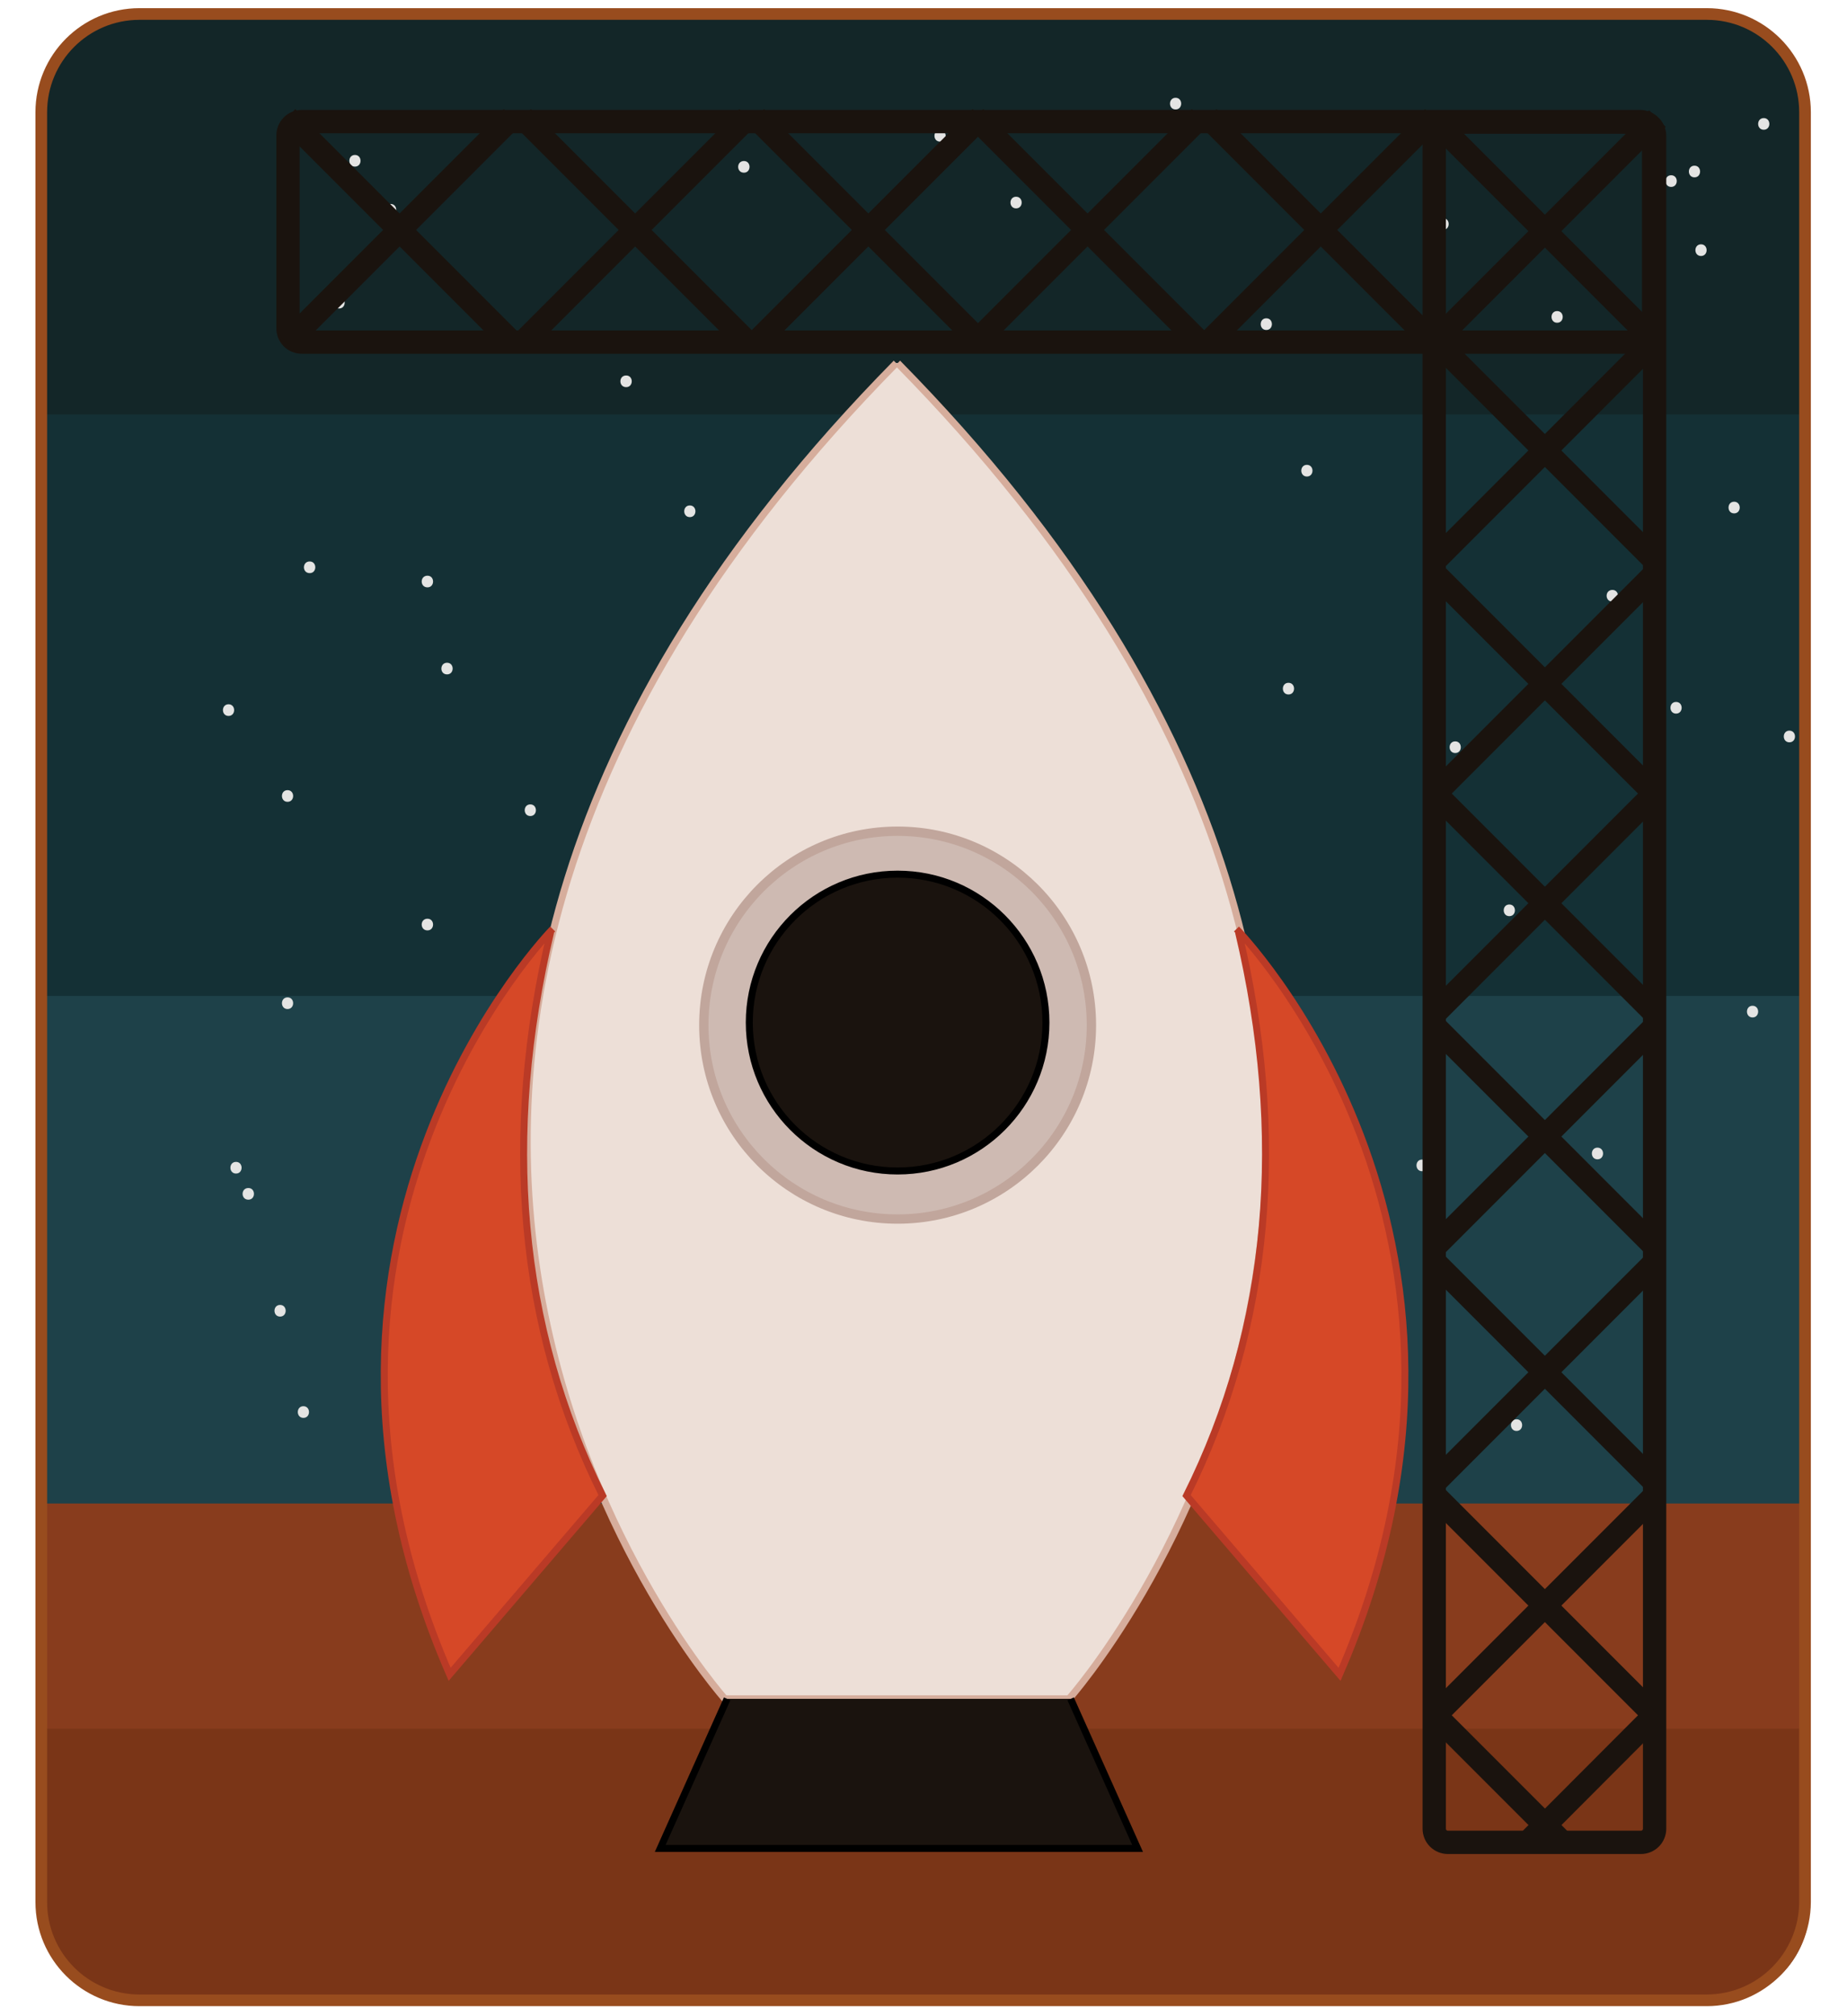 <?xml version="1.0" encoding="utf-8"?>
<!-- Generator: Adobe Illustrator 27.3.1, SVG Export Plug-In . SVG Version: 6.00 Build 0)  -->
<svg version="1.1" id="Layer_1" xmlns="http://www.w3.org/2000/svg" xmlns:xlink="http://www.w3.org/1999/xlink" x="0px" y="0px"
	 viewBox="0 0 792 864" style="enable-background:new 0 0 792 864;" xml:space="preserve">
<style type="text/css">
	.st0{fill:#132628;}
	.st1{fill:#143035;}
	.st2{fill:#1E4149;}
	.st3{fill:#E4E4E3;}
	.st4{fill:#883C1D;}
	.st5{fill:#7A3517;}
	.st6{fill:#EDDFD7;stroke:#D6AD9C;stroke-width:3;stroke-miterlimit:10;}
	.st7{fill:#CEBAB2;stroke:#C1A69C;stroke-width:4;stroke-miterlimit:10;}
	.st8{fill:#1A130E;stroke:#000000;stroke-width:3;stroke-miterlimit:10;}
	.st9{fill:#D64827;stroke:#BA3A26;stroke-width:3;stroke-miterlimit:10;}
	.st10{fill:none;stroke:#1A130E;stroke-width:10;stroke-miterlimit:10;}
	.st11{fill:none;stroke:#984C1E;stroke-width:5;stroke-miterlimit:10;}
</style>
<path class="st0" d="M775.3,178.6H18.2V48.9c0-23.4,19-42.4,42.4-42.4h667.1c26.3,0,47.6,21.3,47.6,47.6V178.6z"/>
<rect x="18.2" y="177.6" class="st1" width="757.1" height="258.7"/>
<rect x="18.2" y="426.8" class="st2" width="757.1" height="218.6"/>
<g>
	<path class="st3" d="M584.1,117.4"/>
	<g>
		<path class="st3" d="M584.1,119.9c3.2,0,3.2-5,0-5C580.8,114.9,580.8,119.9,584.1,119.9L584.1,119.9z"/>
	</g>
</g>
<g>
	<path class="st3" d="M647.2,390.1"/>
	<g>
		<path class="st3" d="M647.2,392.6c3.2,0,3.2-5,0-5C644,387.6,644,392.6,647.2,392.6L647.2,392.6z"/>
	</g>
</g>
<g>
	<path class="st3" d="M123.3,341.1"/>
	<g>
		<path class="st3" d="M123.3,343.6c3.2,0,3.2-5,0-5C120.1,338.6,120.1,343.6,123.3,343.6L123.3,343.6z"/>
	</g>
</g>
<g>
	<path class="st3" d="M145.4,129.7"/>
	<g>
		<path class="st3" d="M145.4,132.2c3.2,0,3.2-5,0-5C142.2,127.2,142.2,132.2,145.4,132.2L145.4,132.2z"/>
	</g>
</g>
<g>
	<path class="st3" d="M227.4,347.2"/>
	<g>
		<path class="st3" d="M227.4,349.7c3.2,0,3.2-5,0-5C224.2,344.7,224.2,349.7,227.4,349.7L227.4,349.7z"/>
	</g>
</g>
<g>
	<path class="st3" d="M120.1,561.7"/>
	<g>
		<path class="st3" d="M120.1,564.2c3.2,0,3.2-5,0-5C116.9,559.2,116.9,564.2,120.1,564.2L120.1,564.2z"/>
	</g>
</g>
<g>
	<path class="st3" d="M685,494.3"/>
	<g>
		<path class="st3" d="M685,496.8c3.2,0,3.2-5,0-5C681.8,491.8,681.8,496.8,685,496.8L685,496.8z"/>
	</g>
</g>
<g>
	<path class="st3" d="M691.4,255.3"/>
	<g>
		<path class="st3" d="M691.4,257.8c3.2,0,3.2-5,0-5C688.1,252.8,688.1,257.8,691.4,257.8L691.4,257.8z"/>
	</g>
</g>
<g>
	<path class="st3" d="M552.5,295.1"/>
	<g>
		<path class="st3" d="M552.5,297.6c3.2,0,3.2-5,0-5C549.3,292.6,549.3,297.6,552.5,297.6L552.5,297.6z"/>
	</g>
</g>
<g>
	<path class="st3" d="M543,138.9"/>
	<g>
		<path class="st3" d="M543,141.4c3.2,0,3.2-5,0-5C539.8,136.4,539.8,141.4,543,141.4L543,141.4z"/>
	</g>
</g>
<g>
	<path class="st3" d="M716.6,77.6"/>
	<g>
		<path class="st3" d="M716.6,80.1c3.2,0,3.2-5,0-5C713.4,75.1,713.4,80.1,716.6,80.1L716.6,80.1z"/>
	</g>
</g>
<g>
	<path class="st3" d="M429.4,243.1"/>
	<g>
		<path class="st3" d="M429.4,245.6c3.2,0,3.2-5,0-5C426.2,240.6,426.2,245.6,429.4,245.6L429.4,245.6z"/>
	</g>
</g>
<g>
	<path class="st3" d="M183.3,249.2"/>
	<g>
		<path class="st3" d="M183.3,251.7c3.2,0,3.2-5,0-5C180,246.7,180,251.7,183.3,251.7L183.3,251.7z"/>
	</g>
</g>
<g>
	<path class="st3" d="M435.7,531.1"/>
	<g>
		<path class="st3" d="M435.7,533.6c3.2,0,3.2-5,0-5C432.5,528.6,432.5,533.6,435.7,533.6L435.7,533.6z"/>
	</g>
</g>
<g>
	<path class="st3" d="M713.5,647.5"/>
	<g>
		<path class="st3" d="M713.5,650c3.2,0,3.2-5,0-5C710.2,645,710.2,650,713.5,650L713.5,650z"/>
	</g>
</g>
<g>
	<path class="st3" d="M700.8,552.5"/>
	<g>
		<path class="st3" d="M700.8,555c3.2,0,3.2-5,0-5C697.6,550,697.6,555,700.8,555L700.8,555z"/>
	</g>
</g>
<g>
	<path class="st3" d="M618.8,96"/>
	<g>
		<path class="st3" d="M618.8,98.5c3.2,0,3.2-5,0-5C615.6,93.5,615.6,98.5,618.8,98.5L618.8,98.5z"/>
	</g>
</g>
<g>
	<path class="st3" d="M319,71.5"/>
	<g>
		<path class="st3" d="M319,74c3.2,0,3.2-5,0-5C315.7,69,315.7,74,319,74L319,74z"/>
	</g>
</g>
<g>
	<path class="st3" d="M435.7,86.8"/>
	<g>
		<path class="st3" d="M435.7,89.3c3.2,0,3.2-5,0-5C432.5,84.3,432.5,89.3,435.7,89.3L435.7,89.3z"/>
	</g>
</g>
<g>
	<path class="st3" d="M268.5,163.4"/>
	<g>
		<path class="st3" d="M268.5,165.9c3.2,0,3.2-5,0-5C265.2,160.9,265.2,165.9,268.5,165.9L268.5,165.9z"/>
	</g>
</g>
<g>
	<path class="st3" d="M650.3,610.7"/>
	<g>
		<path class="st3" d="M650.3,613.2c3.2,0,3.2-5,0-5C647.1,608.2,647.1,613.2,650.3,613.2L650.3,613.2z"/>
	</g>
</g>
<g>
	<path class="st3" d="M101.2,500.4"/>
	<g>
		<path class="st3" d="M101.2,502.9c3.2,0,3.2-5,0-5C98,497.9,98,502.9,101.2,502.9L101.2,502.9z"/>
	</g>
</g>
<g>
	<path class="st3" d="M132.8,243.1"/>
	<g>
		<path class="st3" d="M132.8,245.6c3.2,0,3.2-5,0-5C129.5,240.6,129.5,245.6,132.8,245.6L132.8,245.6z"/>
	</g>
</g>
<g>
	<path class="st3" d="M218,537.2"/>
	<g>
		<path class="st3" d="M218,539.7c3.2,0,3.2-5,0-5C214.8,534.7,214.7,539.7,218,539.7L218,539.7z"/>
	</g>
</g>
<g>
	<path class="st3" d="M183.3,396.2"/>
	<g>
		<path class="st3" d="M183.3,398.7c3.2,0,3.2-5,0-5C180,393.7,180,398.7,183.3,398.7L183.3,398.7z"/>
	</g>
</g>
<g>
	<path class="st3" d="M123.3,429.9"/>
	<g>
		<path class="st3" d="M123.3,432.4c3.2,0,3.2-5,0-5C120.1,427.4,120.1,432.4,123.3,432.4L123.3,432.4z"/>
	</g>
</g>
<g>
	<path class="st3" d="M167.5,89.9"/>
	<g>
		<path class="st3" d="M167.5,92.4c3.2,0,3.2-5,0-5C164.3,87.4,164.3,92.4,167.5,92.4L167.5,92.4z"/>
	</g>
</g>
<g>
	<path class="st3" d="M98,304.3"/>
	<g>
		<path class="st3" d="M98,306.8c3.2,0,3.2-5,0-5C94.8,301.8,94.8,306.8,98,306.8L98,306.8z"/>
	</g>
</g>
<g>
	<path class="st3" d="M560.4,201.7"/>
	<g>
		<path class="st3" d="M560.4,204.2c3.2,0,3.2-5,0-5C557.2,199.2,557.2,204.2,560.4,204.2L560.4,204.2z"/>
	</g>
</g>
<g>
	<path class="st3" d="M667.7,135.8"/>
	<g>
		<path class="st3" d="M667.7,138.3c3.2,0,3.2-5,0-5C664.5,133.3,664.5,138.3,667.7,138.3L667.7,138.3z"/>
	</g>
</g>
<g>
	<path class="st3" d="M324.2,329.4"/>
	<g>
		<path class="st3" d="M324.2,331.9c3.2,0,3.2-5,0-5C321,326.9,321,331.9,324.2,331.9L324.2,331.9z"/>
	</g>
</g>
<g>
	<path class="st3" d="M295.8,219.1"/>
	<g>
		<path class="st3" d="M295.8,221.6c3.2,0,3.2-5,0-5C292.6,216.6,292.6,221.6,295.8,221.6L295.8,221.6z"/>
	</g>
</g>
<g>
	<path class="st3" d="M381,173.1"/>
	<g>
		<path class="st3" d="M381,175.6c3.2,0,3.2-5,0-5C377.8,170.6,377.8,175.6,381,175.6L381,175.6z"/>
	</g>
</g>
<g>
	<path class="st3" d="M377.9,315.6"/>
	<g>
		<path class="st3" d="M377.9,318.1c3.2,0,3.2-5,0-5C374.7,313.1,374.6,318.1,377.9,318.1L377.9,318.1z"/>
	</g>
</g>
<g>
	<path class="st3" d="M475.7,321.7"/>
	<g>
		<path class="st3" d="M475.7,324.2c3.2,0,3.2-5,0-5C472.5,319.2,472.5,324.2,475.7,324.2L475.7,324.2z"/>
	</g>
</g>
<g>
	<path class="st3" d="M527.8,402.9"/>
	<g>
		<path class="st3" d="M527.8,405.4c3.2,0,3.2-5,0-5C524.6,400.4,524.6,405.4,527.8,405.4L527.8,405.4z"/>
	</g>
</g>
<g>
	<path class="st3" d="M624,320.2"/>
	<g>
		<path class="st3" d="M624,322.7c3.2,0,3.2-5,0-5C620.8,317.7,620.8,322.7,624,322.7L624,322.7z"/>
	</g>
</g>
<g>
	<path class="st3" d="M767.3,315.6"/>
	<g>
		<path class="st3" d="M767.3,318.1c3.2,0,3.2-5,0-5C764.1,313.1,764.1,318.1,767.3,318.1L767.3,318.1z"/>
	</g>
</g>
<g>
	<path class="st3" d="M699.8,424.3"/>
	<g>
		<path class="st3" d="M699.8,426.8c3.2,0,3.2-5,0-5C696.6,421.8,696.6,426.8,699.8,426.8L699.8,426.8z"/>
	</g>
</g>
<g>
	<path class="st3" d="M751.5,433.5"/>
	<g>
		<path class="st3" d="M751.5,436c3.2,0,3.2-5,0-5C748.3,431,748.3,436,751.5,436L751.5,436z"/>
	</g>
</g>
<g>
	<path class="st3" d="M718.7,303.3"/>
	<g>
		<path class="st3" d="M718.7,305.8c3.2,0,3.2-5,0-5C715.5,300.8,715.5,305.8,718.7,305.8L718.7,305.8z"/>
	</g>
</g>
<g>
	<path class="st3" d="M743.6,217.5"/>
	<g>
		<path class="st3" d="M743.6,220c3.2,0,3.2-5,0-5C740.4,215,740.4,220,743.6,220L743.6,220z"/>
	</g>
</g>
<g>
	<path class="st3" d="M729.4,107.2"/>
	<g>
		<path class="st3" d="M729.4,109.7c3.2,0,3.2-5,0-5C726.2,104.7,726.2,109.7,729.4,109.7L729.4,109.7z"/>
	</g>
</g>
<g>
	<path class="st3" d="M756.3,53.1"/>
	<g>
		<path class="st3" d="M756.3,55.6c3.2,0,3.2-5,0-5C753.1,50.6,753.1,55.6,756.3,55.6L756.3,55.6z"/>
	</g>
</g>
<g>
	<path class="st3" d="M726.6,73.5"/>
	<g>
		<path class="st3" d="M726.6,76c3.2,0,3.2-5,0-5C723.4,71,723.4,76,726.6,76L726.6,76z"/>
	</g>
</g>
<g>
	<path class="st3" d="M403.1,58.2"/>
	<g>
		<path class="st3" d="M403.1,60.7c3.2,0,3.2-5,0-5C399.9,55.7,399.9,60.7,403.1,60.7L403.1,60.7z"/>
	</g>
</g>
<g>
	<path class="st3" d="M504.1,44.4"/>
	<g>
		<path class="st3" d="M504.1,46.9c3.2,0,3.2-5,0-5C500.9,41.9,500.9,46.9,504.1,46.9L504.1,46.9z"/>
	</g>
</g>
<g>
	<path class="st3" d="M152.2,68.9"/>
	<g>
		<path class="st3" d="M152.2,71.4c3.2,0,3.2-5,0-5C149,66.4,149,71.4,152.2,71.4L152.2,71.4z"/>
	</g>
</g>
<g>
	<path class="st3" d="M297.4,427.4"/>
	<g>
		<path class="st3" d="M297.4,429.9c3.2,0,3.2-5,0-5C294.2,424.9,294.2,429.9,297.4,429.9L297.4,429.9z"/>
	</g>
</g>
<g>
	<path class="st3" d="M461.5,363.1"/>
	<g>
		<path class="st3" d="M461.5,365.6c3.2,0,3.2-5,0-5C458.3,360.6,458.3,365.6,461.5,365.6L461.5,365.6z"/>
	</g>
</g>
<g>
	<path class="st3" d="M412.6,513.2"/>
	<g>
		<path class="st3" d="M412.6,515.7c3.2,0,3.2-5,0-5C409.4,510.7,409.4,515.7,412.6,515.7L412.6,515.7z"/>
	</g>
</g>
<g>
	<path class="st3" d="M272.1,445.8"/>
	<g>
		<path class="st3" d="M272.1,448.3c3.2,0,3.2-5,0-5C268.9,443.3,268.9,448.3,272.1,448.3L272.1,448.3z"/>
	</g>
</g>
<g>
	<path class="st3" d="M447.3,428.9"/>
	<g>
		<path class="st3" d="M447.3,431.4c3.2,0,3.2-5,0-5C444.1,426.4,444.1,431.4,447.3,431.4L447.3,431.4z"/>
	</g>
</g>
<g>
	<path class="st3" d="M398.4,482.5"/>
	<g>
		<path class="st3" d="M398.4,485c3.2,0,3.2-5,0-5C395.2,480,395.2,485,398.4,485L398.4,485z"/>
	</g>
</g>
<g>
	<path class="st3" d="M289.5,493.3"/>
	<g>
		<path class="st3" d="M289.5,495.8c3.2,0,3.2-5,0-5C286.3,490.8,286.3,495.8,289.5,495.8L289.5,495.8z"/>
	</g>
</g>
<g>
	<path class="st3" d="M212.2,470.3"/>
	<g>
		<path class="st3" d="M212.2,472.8c3.2,0,3.2-5,0-5C209,467.8,209,472.8,212.2,472.8L212.2,472.8z"/>
	</g>
</g>
<g>
	<path class="st3" d="M245.3,582.1"/>
	<g>
		<path class="st3" d="M245.3,584.6c3.2,0,3.2-5,0-5C242.1,579.6,242.1,584.6,245.3,584.6L245.3,584.6z"/>
	</g>
</g>
<g>
	<path class="st3" d="M480.4,540.8"/>
	<g>
		<path class="st3" d="M480.4,543.3c3.2,0,3.2-5,0-5C477.2,538.3,477.2,543.3,480.4,543.3L480.4,543.3z"/>
	</g>
</g>
<g>
	<path class="st3" d="M504.1,491.7"/>
	<g>
		<path class="st3" d="M504.1,494.2c3.2,0,3.2-5,0-5C500.9,489.2,500.9,494.2,504.1,494.2L504.1,494.2z"/>
	</g>
</g>
<g>
	<path class="st3" d="M542,461.1"/>
	<g>
		<path class="st3" d="M542,463.6c3.2,0,3.2-5,0-5C538.8,458.6,538.8,463.6,542,463.6L542,463.6z"/>
	</g>
</g>
<g>
	<path class="st3" d="M609.8,499.4"/>
	<g>
		<path class="st3" d="M609.8,501.9c3.2,0,3.2-5,0-5C606.6,496.9,606.6,501.9,609.8,501.9L609.8,501.9z"/>
	</g>
</g>
<g>
	<path class="st3" d="M575.1,594.4"/>
	<g>
		<path class="st3" d="M575.1,596.9c3.2,0,3.2-5,0-5C571.9,591.9,571.9,596.9,575.1,596.9L575.1,596.9z"/>
	</g>
</g>
<g>
	<path class="st3" d="M411,579.1"/>
	<g>
		<path class="st3" d="M411,581.6c3.2,0,3.2-5,0-5C407.8,576.6,407.8,581.6,411,581.6L411,581.6z"/>
	</g>
</g>
<g>
	<path class="st3" d="M530.9,586.7"/>
	<g>
		<path class="st3" d="M530.9,589.2c3.2,0,3.2-5,0-5C527.7,584.2,527.7,589.2,530.9,589.2L530.9,589.2z"/>
	</g>
</g>
<g>
	<path class="st3" d="M417.3,638.8"/>
	<g>
		<path class="st3" d="M417.3,641.3c3.2,0,3.2-5,0-5C414.1,636.3,414.1,641.3,417.3,641.3L417.3,641.3z"/>
	</g>
</g>
<g>
	<path class="st3" d="M352.6,592.8"/>
	<g>
		<path class="st3" d="M352.6,595.3c3.2,0,3.2-5,0-5C349.4,590.3,349.4,595.3,352.6,595.3L352.6,595.3z"/>
	</g>
</g>
<g>
	<path class="st3" d="M347.9,533.1"/>
	<g>
		<path class="st3" d="M347.9,535.6c3.2,0,3.2-5,0-5C344.7,530.6,344.7,535.6,347.9,535.6L347.9,535.6z"/>
	</g>
</g>
<g>
	<path class="st3" d="M130.1,605.1"/>
	<g>
		<path class="st3" d="M130.1,607.6c3.2,0,3.2-5,0-5C126.9,602.6,126.9,607.6,130.1,607.6L130.1,607.6z"/>
	</g>
</g>
<g>
	<path class="st3" d="M229.5,628.1"/>
	<g>
		<path class="st3" d="M229.5,630.6c3.2,0,3.2-5,0-5C226.3,625.6,226.3,630.6,229.5,630.6L229.5,630.6z"/>
	</g>
</g>
<g>
	<path class="st3" d="M106.5,511.6"/>
	<g>
		<path class="st3" d="M106.5,514.1c3.2,0,3.2-5,0-5C103.2,509.1,103.2,514.1,106.5,514.1L106.5,514.1z"/>
	</g>
</g>
<g>
	<path class="st3" d="M191.7,286.5"/>
	<g>
		<path class="st3" d="M191.7,289c3.2,0,3.2-5,0-5C188.5,284,188.4,289,191.7,289L191.7,289z"/>
	</g>
</g>
<g>
	<path class="st3" d="M311.6,295.6"/>
	<g>
		<path class="st3" d="M311.6,298.1c3.2,0,3.2-5,0-5C308.4,293.1,308.4,298.1,311.6,298.1L311.6,298.1z"/>
	</g>
</g>
<rect x="18.2" y="644.3" class="st4" width="757.2" height="134.5"/>
<path class="st5" d="M735.3,857.8H59c-22.3,0-40.4-18.1-40.4-40.4v-76.6h757.2v76.6C775.8,839.7,757.7,857.8,735.3,857.8z"/>
<path class="st6" d="M384.3,155.6C77.9,466.6,310.8,728,310.8,728h147.6c0,0,232.9-261.4-73.5-572.4"/>
<circle class="st7" cx="384.9" cy="439.3" r="83.1"/>
<circle class="st8" cx="384.9" cy="438.2" r="63.6"/>
<polyline class="st8" points="311.8,728 283.1,792.1 487.8,792.1 459.1,728 "/>
<path class="st9" d="M237,398.1c0,0-127,129.2-44.2,319.4l65.6-76.6c-36.3-72.7-42.9-154.6-22.3-241.4"/>
<path class="st9" d="M530.2,398.1c0,0,127,129.2,44.2,319.4l-65.6-76.6c36.3-72.7,42.9-154.6,22.3-241.4"/>
<path class="st10" d="M703.6,52.3h-82.7c-3.3,0-5.9,2.6-5.9,5.9v725.4c0,3.3,2.6,5.9,5.9,5.9h82.7c3.3,0,5.9-2.6,5.9-5.9V58.2
	C709.5,55,706.8,52.3,703.6,52.3z"/>
<path class="st10" d="M123.5,58v82.7c0,3.3,2.6,5.9,5.9,5.9h573.8c3.3,0,5.9-2.6,5.9-5.9V58c0-3.3-2.6-5.9-5.9-5.9H129.4
	C126.1,52.1,123.5,54.8,123.5,58z"/>
<line class="st10" x1="614.2" y1="50.8" x2="710.7" y2="147.3"/>
<line class="st10" x1="710.7" y1="50.8" x2="614.2" y2="147.3"/>
<line class="st10" x1="614.2" y1="144.8" x2="710.7" y2="241.3"/>
<line class="st10" x1="710.7" y1="144.8" x2="614.2" y2="241.3"/>
<line class="st10" x1="614.2" y1="244.8" x2="710.7" y2="341.3"/>
<line class="st10" x1="710.7" y1="244.8" x2="614.2" y2="341.3"/>
<line class="st10" x1="614.2" y1="338.8" x2="710.7" y2="435.3"/>
<line class="st10" x1="710.7" y1="338.8" x2="614.2" y2="435.3"/>
<line class="st10" x1="614.2" y1="438.8" x2="710.7" y2="535.3"/>
<line class="st10" x1="710.7" y1="438.8" x2="614.2" y2="535.3"/>
<line class="st10" x1="614.2" y1="539.8" x2="710.7" y2="636.3"/>
<line class="st10" x1="710.7" y1="539.8" x2="614.2" y2="636.3"/>
<line class="st10" x1="614.2" y1="639.8" x2="710.7" y2="736.3"/>
<line class="st10" x1="710.7" y1="639.8" x2="614.2" y2="736.3"/>
<line class="st10" x1="614.2" y1="733.8" x2="670.7" y2="790.3"/>
<line class="st10" x1="710.7" y1="733.8" x2="654.7" y2="789.9"/>
<line class="st10" x1="614.6" y1="50.3" x2="518.1" y2="146.8"/>
<line class="st10" x1="614.6" y1="146.8" x2="518.1" y2="50.3"/>
<line class="st10" x1="514.6" y1="50.3" x2="418.1" y2="146.8"/>
<line class="st10" x1="514.6" y1="146.8" x2="418.1" y2="50.3"/>
<line class="st10" x1="420.6" y1="50.3" x2="324.1" y2="146.8"/>
<line class="st10" x1="420.6" y1="146.8" x2="324.1" y2="50.3"/>
<line class="st10" x1="320.6" y1="50.3" x2="224.1" y2="146.8"/>
<line class="st10" x1="320.6" y1="146.8" x2="224.1" y2="50.3"/>
<line class="st10" x1="219.6" y1="50.3" x2="123.1" y2="146.8"/>
<line class="st10" x1="219.6" y1="146.8" x2="123.1" y2="50.3"/>
<path class="st11" d="M731.8,857.2H59.8c-23.2,0-42.1-18.8-42.1-42.1v-767C17.7,24.9,36.5,6,59.8,6h672.1
	c23.2,0,42.1,18.8,42.1,42.1v767C773.9,838.3,755.1,857.2,731.8,857.2z"/>
</svg>
